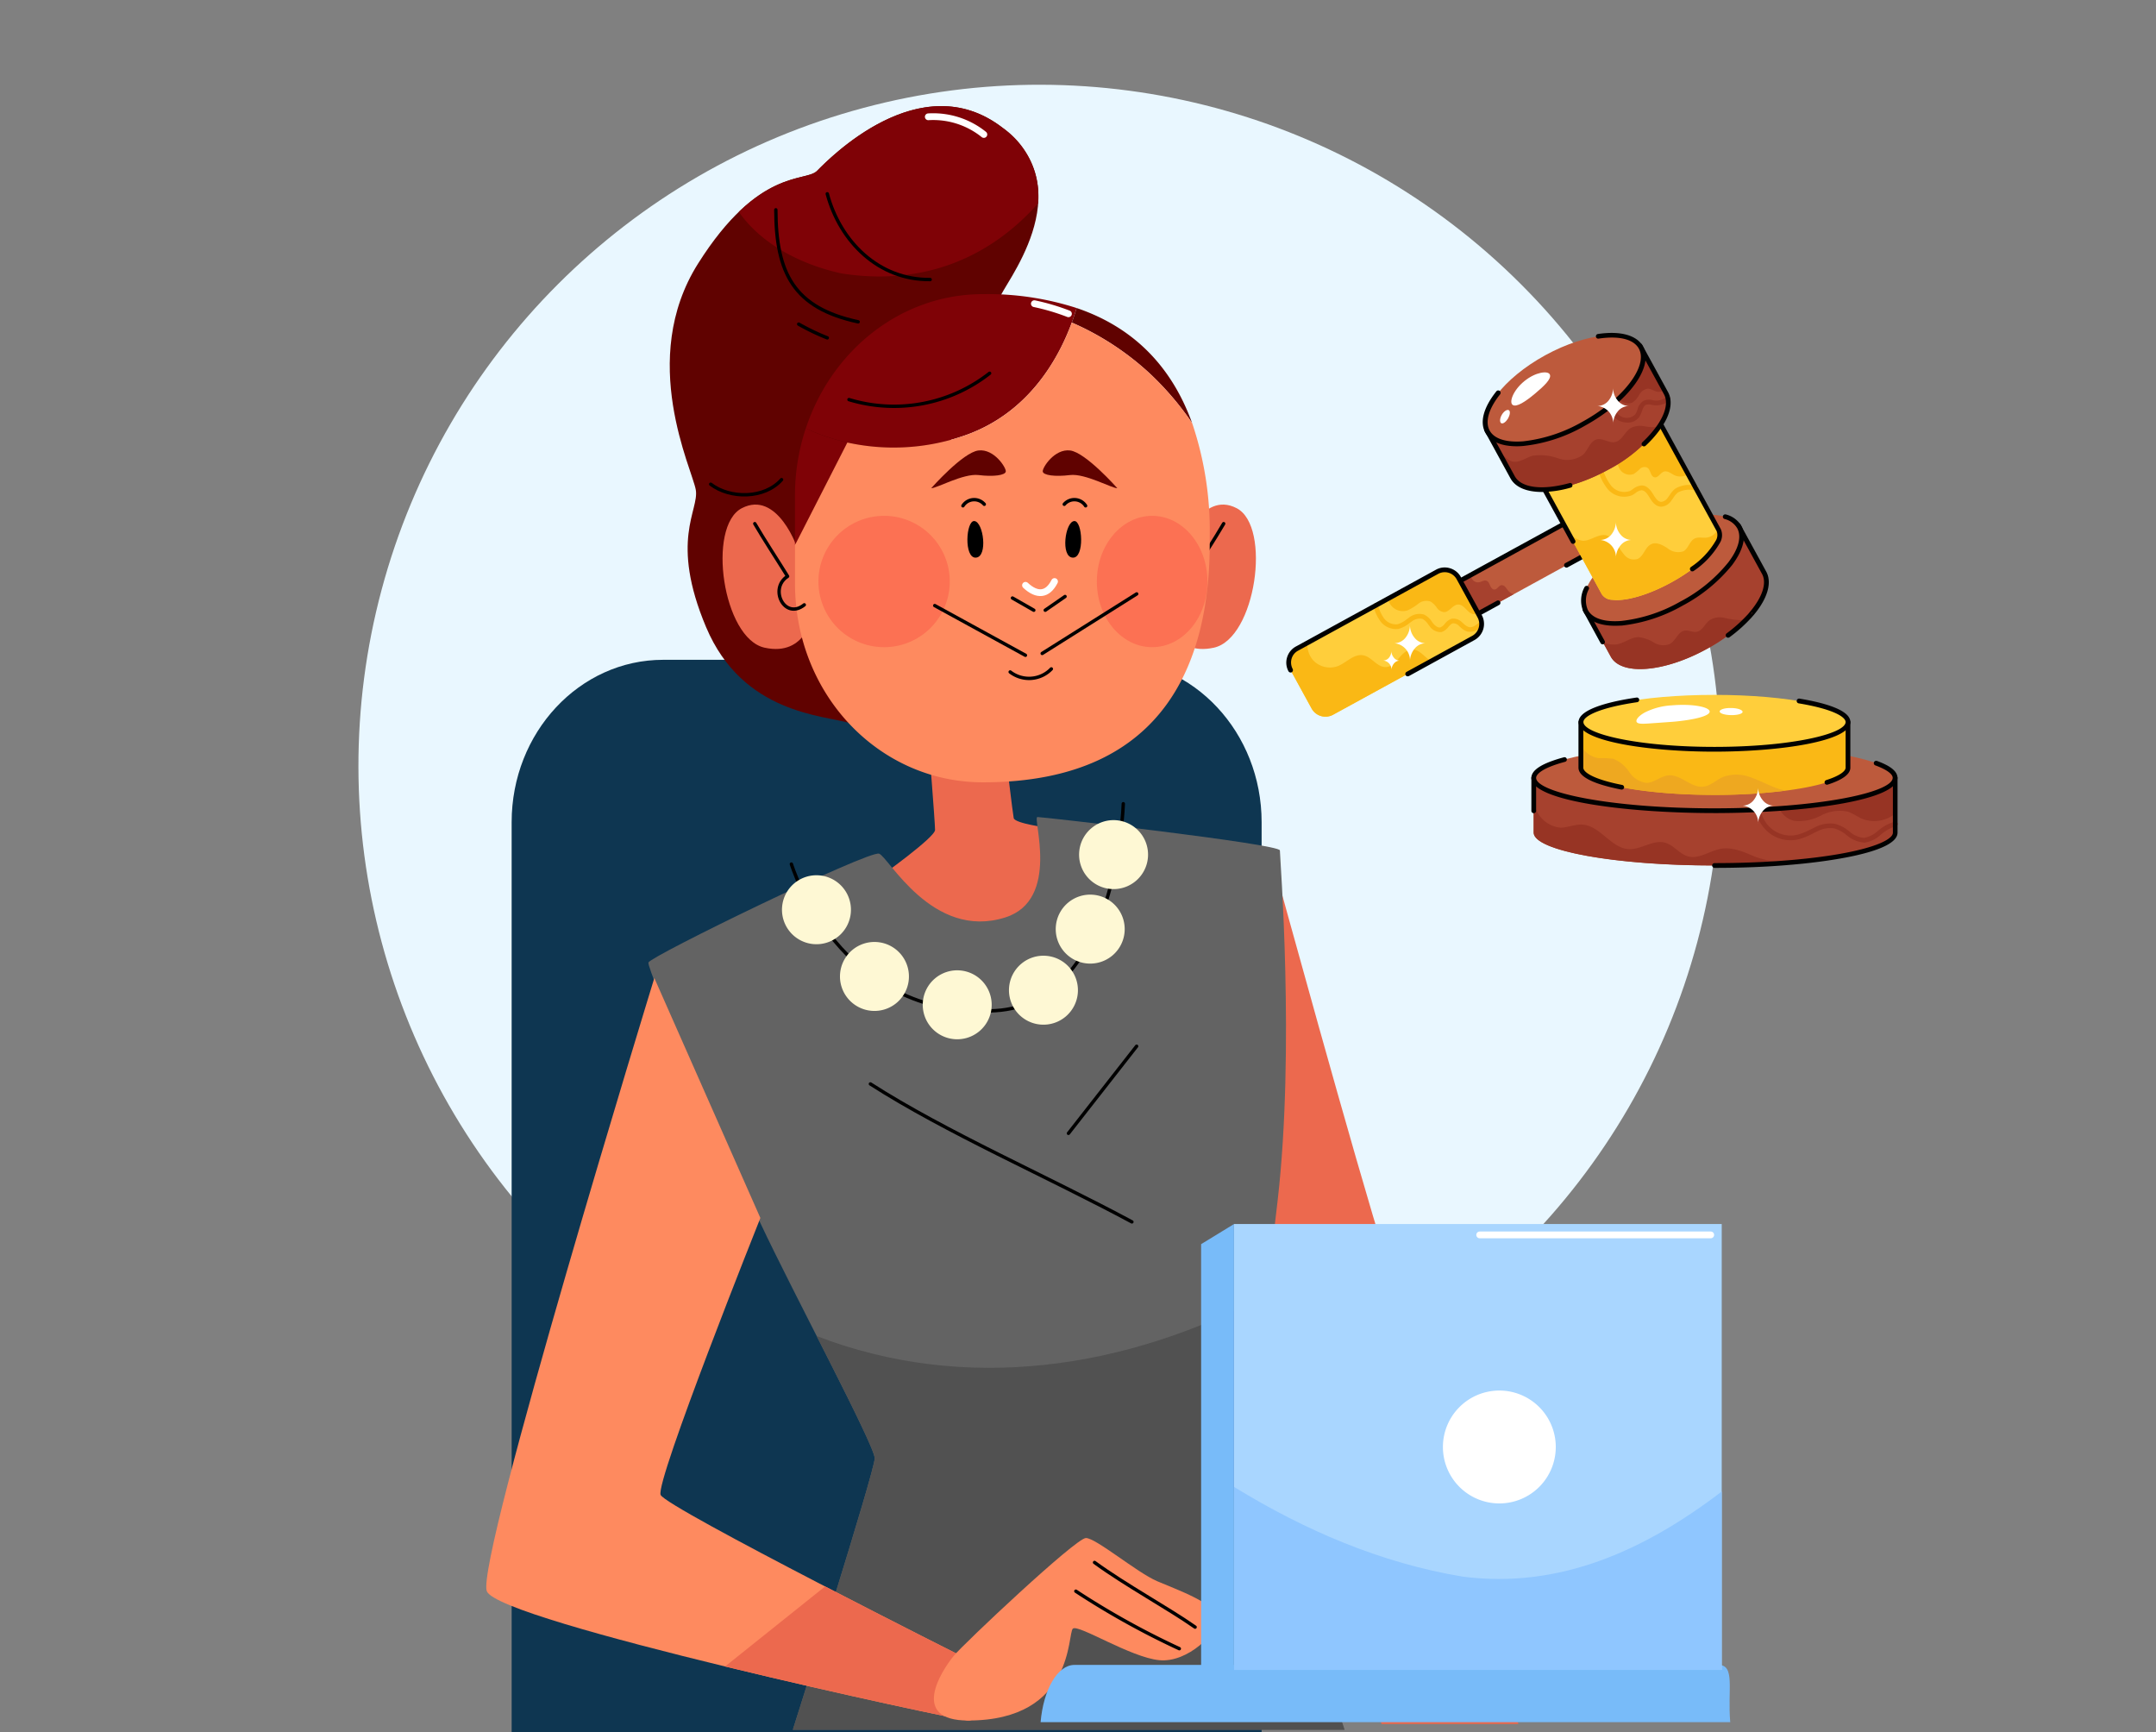 <svg xmlns="http://www.w3.org/2000/svg" xmlns:xlink="http://www.w3.org/1999/xlink" width="295" height="237" viewBox="0 0 295 237">
  <rect x="0" y="0" width="295" height="237" fill="#808080" stroke="none"/>
  <defs>
    <clipPath id="clip-path">
      <rect id="Rectángulo_417685" data-name="Rectángulo 417685" width="295" height="237" transform="translate(285 3386)" fill="#fff" stroke="#707070" stroke-width="1"/>
    </clipPath>
  </defs>
  <g id="Enmascarar_grupo_1098911" data-name="Enmascarar grupo 1098911" transform="translate(-285 -3386)" clip-path="url(#clip-path)">
    <g id="Grupo_1206705" data-name="Grupo 1206705" transform="translate(-21)">
      <g id="Grupo_1206586" data-name="Grupo 1206586" transform="translate(1452.448 -6)">
        <g id="Grupo_1206565" data-name="Grupo 1206565" transform="translate(-1136 3365)">
          <circle id="Elipse_14304" data-name="Elipse 14304" cx="93.181" cy="93.181" r="93.181" transform="translate(0 131.776) rotate(-45)" fill="#e9f7ff"/>
          <path id="Trazado_1048374" data-name="Trazado 1048374" d="M165.014,252.052V127.08c0-12.27-9.281-22.218-20.731-22.218H83.127c-11.45,0-20.731,9.947-20.731,22.218V252.052Z" transform="translate(-2.837 12.402)" fill="#0e3651"/>
          <g id="Grupo_1206564" data-name="Grupo 1206564" transform="translate(56.087 41.518)">
            <g id="Grupo_1206559" data-name="Grupo 1206559" transform="translate(25.107)">
              <path id="Trazado_1048375" data-name="Trazado 1048375" d="M144.122,92.961c.209-1.356,3.128-9.073,7.925-6.57s2.607,17.832-3.128,19.083-6.569-4.589-6.569-4.589Z" transform="translate(-74.476 -31.384)" fill="#ec694e"/>
              <path id="Trazado_1048376" data-name="Trazado 1048376" d="M150.144,88.224c-1.267,2.176-3.041,4.868-4.489,7.207,2.6,1.666.4,6.044-2.284,3.9" transform="translate(-74.354 -31.105)" fill="none" stroke="#000" stroke-linecap="round" stroke-linejoin="round" stroke-miterlimit="10" stroke-width="0.463"/>
              <path id="Trazado_1048377" data-name="Trazado 1048377" d="M106.4,121.617c-3.6-1.095-14.7-1.252-19.708-13.139s-.938-15.954-1.407-18.77-7.977-17.832.312-30.97,14.7-11.106,16.268-12.67,14.077-14.547,25.339-5.943-.156,21.9-.312,23.306S106.4,121.617,106.4,121.617Z" transform="translate(-81.722 -37.203)" fill="#600200"/>
              <path id="Trazado_1048378" data-name="Trazado 1048378" d="M104.167,60.085c11.548,1.824,20.6-2.416,26.947-9.575A11.423,11.423,0,0,0,126.2,40.125c-11.262-8.6-23.775,4.38-25.339,5.943-1.19,1.191-5.193.3-10.694,5.607C93.2,56.013,98.487,58.823,104.167,60.085Z" transform="translate(-80.713 -37.203)" fill="#7f0206"/>
              <path id="Trazado_1048379" data-name="Trazado 1048379" d="M98.729,92.961c-.209-1.356-3.128-9.073-7.925-6.57s-2.606,17.832,3.128,19.083,6.569-4.589,6.569-4.589Z" transform="translate(-80.951 -31.384)" fill="#ec694e"/>
              <path id="Trazado_1048380" data-name="Trazado 1048380" d="M114.08,114.854s.884,11.059.884,12.091-7.666,6.488-7.666,6.488,12.512,12.339,16.935,12.045,6.213-18.827,6.213-18.827-4.571-.59-4.719-1.328-1.031-8.256-1.031-8.256Z" transform="translate(-78.665 -27.923)" fill="#ec694e"/>
              <path id="Trazado_1048381" data-name="Trazado 1048381" d="M119.327,79.767c10.64-3.286,14.706-13.029,16.073-17.689a39.7,39.7,0,0,0-12.8-1.9h-.031c-11.177,0-20.683,7.665-24.218,18.366A28.853,28.853,0,0,0,119.327,79.767Z" transform="translate(-79.735 -34.457)" fill="#7f0206"/>
              <path id="Trazado_1048382" data-name="Trazado 1048382" d="M98.5,76.582a29.361,29.361,0,0,0-1.477,9.226v6.736l7.164-14.03A27.68,27.68,0,0,1,98.5,76.582Z" transform="translate(-79.892 -32.497)" fill="#7f0206"/>
              <path id="Trazado_1048383" data-name="Trazado 1048383" d="M147.316,77.6c-2.488-6.877-7.239-12.824-15.8-15.726-.172.591-.39,1.262-.657,1.992a37.891,37.891,0,0,1,10.863,7.147A40.891,40.891,0,0,1,147.316,77.6Z" transform="translate(-75.849 -34.255)" fill="#600200"/>
              <path id="Trazado_1048384" data-name="Trazado 1048384" d="M145.763,70.8A37.876,37.876,0,0,0,134.9,63.655c-1.845,5.033-6.123,12.827-15.416,15.7a29.437,29.437,0,0,1-15.294.708L97.027,94.089V99.31c0,15.24,11.5,27.238,25.7,27.238h.031c25.6,0,31.017-17.473,31.017-32.712V92.83a45.834,45.834,0,0,0-2.411-15.44A40.793,40.793,0,0,0,145.763,70.8Z" transform="translate(-79.892 -34.042)" fill="#fe8a5f"/>
              <path id="Trazado_1048385" data-name="Trazado 1048385" d="M117.861,96.254a8.984,8.984,0,1,1-8.983-8.984A8.983,8.983,0,0,1,117.861,96.254Z" transform="translate(-79.55 -31.219)" fill="#f73737" opacity="0.3"/>
              <path id="Trazado_1048386" data-name="Trazado 1048386" d="M149.052,96.254c0,4.962-3.387,8.983-7.565,8.983s-7.566-4.022-7.566-8.983,3.387-8.984,7.566-8.984S149.052,91.292,149.052,96.254Z" transform="translate(-75.483 -31.219)" fill="#f73737" opacity="0.3"/>
              <path id="Trazado_1048387" data-name="Trazado 1048387" d="M119.052,87.907c1.246.113,1.876,4.9.209,5.005S117.9,87.8,119.052,87.907Z" transform="translate(-77.374 -31.143)"/>
              <line id="Línea_3583" data-name="Línea 3583" x2="2.921" y2="1.669" transform="translate(46.89 67.294)" fill="none" stroke="#000" stroke-linecap="round" stroke-linejoin="round" stroke-miterlimit="10" stroke-width="0.463"/>
              <line id="Línea_3584" data-name="Línea 3584" x2="12.41" y2="6.8" transform="translate(36.255 68.327)" fill="none" stroke="#000" stroke-linecap="round" stroke-linejoin="round" stroke-miterlimit="10" stroke-width="0.463"/>
              <line id="Línea_3585" data-name="Línea 3585" y1="8.144" x2="12.93" transform="translate(50.958 66.732)" fill="none" stroke="#000" stroke-linecap="round" stroke-linejoin="round" stroke-miterlimit="10" stroke-width="0.463"/>
              <line id="Línea_3586" data-name="Línea 3586" y1="1.877" x2="2.711" transform="translate(51.375 67.086)" fill="none" stroke="#000" stroke-linecap="round" stroke-linejoin="round" stroke-miterlimit="10" stroke-width="0.463"/>
              <path id="Trazado_1048388" data-name="Trazado 1048388" d="M117.553,86.134a1.826,1.826,0,0,1,2.92-.208" transform="translate(-77.439 -31.456)" fill="none" stroke="#000" stroke-linecap="round" stroke-linejoin="round" stroke-miterlimit="10" stroke-width="0.463"/>
              <path id="Trazado_1048389" data-name="Trazado 1048389" d="M113.681,84.44c.62.076,4.393-2.048,6.463-1.793s3.673.031,3.737-.487-1.61-3.139-3.744-2.876S113.681,84.44,113.681,84.44Z" transform="translate(-77.902 -32.176)" fill="#600200"/>
              <path id="Trazado_1048390" data-name="Trazado 1048390" d="M131.28,87.907c-1.247.113-1.876,4.9-.208,5.005S132.427,87.8,131.28,87.907Z" transform="translate(-75.944 -31.143)"/>
              <path id="Trazado_1048391" data-name="Trazado 1048391" d="M132.859,86.134a1.827,1.827,0,0,0-2.921-.208" transform="translate(-75.959 -31.456)" fill="none" stroke="#000" stroke-linecap="round" stroke-linejoin="round" stroke-miterlimit="10" stroke-width="0.463"/>
              <path id="Trazado_1048392" data-name="Trazado 1048392" d="M137.507,84.44c-.621.076-4.393-2.048-6.463-1.793s-3.673.031-3.736-.487,1.61-3.139,3.744-2.876S137.507,84.44,137.507,84.44Z" transform="translate(-76.274 -32.176)" fill="#600200"/>
              <path id="Trazado_1048393" data-name="Trazado 1048393" d="M123.327,106.394a4.229,4.229,0,0,0,5.631-.418" transform="translate(-76.749 -28.984)" fill="none" stroke="#000" stroke-linecap="round" stroke-linejoin="round" stroke-miterlimit="10" stroke-width="0.463"/>
              <path id="Trazado_1048394" data-name="Trazado 1048394" d="M92.113,88.224c1.267,2.176,3.041,4.868,4.489,7.207-2.6,1.666-.4,6.044,2.283,3.9" transform="translate(-80.48 -31.105)" fill="none" stroke="#000" stroke-linecap="round" stroke-linejoin="round" stroke-miterlimit="10" stroke-width="0.463"/>
              <path id="Trazado_1048395" data-name="Trazado 1048395" d="M100.973,47.917c1.745,6.537,7.027,11.808,14.077,11.731" transform="translate(-79.421 -35.923)" fill="none" stroke="#000" stroke-linecap="round" stroke-linejoin="round" stroke-miterlimit="10" stroke-width="0.463"/>
              <path id="Trazado_1048396" data-name="Trazado 1048396" d="M94.686,49.873C94.71,58.588,97.167,63.3,105.948,65.2" transform="translate(-80.172 -35.689)" fill="none" stroke="#000" stroke-linecap="round" stroke-linejoin="round" stroke-miterlimit="10" stroke-width="0.463"/>
              <path id="Trazado_1048397" data-name="Trazado 1048397" d="M97.479,63.844a31.436,31.436,0,0,0,3.91,1.877" transform="translate(-79.838 -34.019)" fill="none" stroke="#000" stroke-linecap="round" stroke-linejoin="round" stroke-miterlimit="10" stroke-width="0.463"/>
              <path id="Trazado_1048398" data-name="Trazado 1048398" d="M86.722,83.472c2.658,2.021,7.351,2.03,9.7-.626" transform="translate(-81.124 -31.748)" fill="none" stroke="#000" stroke-linecap="round" stroke-linejoin="round" stroke-miterlimit="10" stroke-width="0.463"/>
              <path id="Trazado_1048399" data-name="Trazado 1048399" d="M103.627,73.45a21.2,21.2,0,0,0,19.24-3.6" transform="translate(-79.104 -33.301)" fill="none" stroke="#000" stroke-linecap="round" stroke-linejoin="round" stroke-miterlimit="10" stroke-width="0.463"/>
              <path id="Trazado_1048400" data-name="Trazado 1048400" d="M125.2,95.813c1.59,1.481,3.017,1.357,3.973-.518" transform="translate(-76.525 -30.26)" fill="none" stroke="#fff" stroke-linecap="round" stroke-linejoin="round" stroke-miterlimit="10" stroke-width="0.926"/>
              <path id="Trazado_1048401" data-name="Trazado 1048401" d="M113.32,38.508a11.061,11.061,0,0,1,7.6,2.419" transform="translate(-77.945 -37.048)" fill="none" stroke="#fff" stroke-linecap="round" stroke-linejoin="round" stroke-miterlimit="10" stroke-width="0.926"/>
              <path id="Trazado_1048402" data-name="Trazado 1048402" d="M126.283,61.346a29.824,29.824,0,0,1,4.664,1.381" transform="translate(-76.396 -34.318)" fill="none" stroke="#fff" stroke-linecap="round" stroke-linejoin="round" stroke-miterlimit="10" stroke-width="0.926"/>
            </g>
            <g id="Grupo_1206560" data-name="Grupo 1206560" transform="translate(22.184 97.252)">
              <path id="Trazado_1048403" data-name="Trazado 1048403" d="M156.121,130s11.205,40.89,15.333,53.864,18.087,63.579,18.087,63.579H170.82s-19.694-57.5-19.694-63.006S154.942,130,156.121,130Z" transform="translate(-70.504 -123.365)" fill="#ec694e"/>
              <path id="Trazado_1048404" data-name="Trazado 1048404" d="M110.667,129.086c1.272.381,7.282,11.9,17.281,8.723,7.6-2.419,3.656-13.736,4.393-13.736s33.175,3.687,33.175,4.571,2.064,27.129-.294,47.771-4.719,32.731-3.834,34.206,12.975,38.319,12.975,38.319H98.873s11.205-35.37,11.205-37.139-11.205-22.706-15.628-32.142-15.628-34.8-15.333-35.681S109.192,128.643,110.667,129.086Z" transform="translate(-79.111 -124.073)" fill="#636363"/>
              <path id="Trazado_1048405" data-name="Trazado 1048405" d="M100.023,188.1c4.083,8.044,7.944,15.686,7.944,16.724,0,1.769-11.205,37.139-11.205,37.139h75.489s-12.09-36.844-12.975-38.319c-.677-1.13.551-8.5,2.222-21.178C142.295,192.639,120.429,195.946,100.023,188.1Z" transform="translate(-77.001 -117.094)" fill="#515151"/>
              <path id="Trazado_1048406" data-name="Trazado 1048406" d="M106.244,156.691c10.366,6.656,24.273,12.681,35.78,18.873" transform="translate(-75.868 -120.175)" fill="none" stroke="#000" stroke-linecap="round" stroke-linejoin="round" stroke-miterlimit="10" stroke-width="0.463"/>
              <line id="Línea_3587" data-name="Línea 3587" y1="11.919" x2="9.329" transform="translate(57.474 31.358)" fill="none" stroke="#000" stroke-linecap="round" stroke-linejoin="round" stroke-miterlimit="10" stroke-width="0.463"/>
            </g>
            <g id="Grupo_1206561" data-name="Grupo 1206561" transform="translate(0 119.281)">
              <path id="Trazado_1048407" data-name="Trazado 1048407" d="M125.42,237.068s-41.48-20.838-42.266-22.606S96.8,176.574,96.8,176.574L82.29,143.75S57.795,223.5,59.368,227.633s63.695,17.5,65.858,17.693S125.42,237.068,125.42,237.068Z" transform="translate(-59.295 -143.75)" fill="#fe8a5f"/>
              <path id="Trazado_1048408" data-name="Trazado 1048408" d="M121.932,228.182s-9.673-4.859-19.766-10.083l-13.68,10.944c16.029,3.893,32.166,7.3,33.251,7.4C123.9,236.636,121.932,228.182,121.932,228.182Z" transform="translate(-55.806 -134.864)" fill="#ec694e"/>
              <path id="Trazado_1048409" data-name="Trazado 1048409" d="M116.719,228.3c1.348-1.646,16.71-16.121,18.086-16.121s6.979,4.718,9.731,5.9,8.059,3.047,8.256,5.012-4.03,6.194-7.962,5.8-11.009-4.915-11.8-4.325.294,12.581-14.35,12.581C110.719,237.147,114.95,230.464,116.719,228.3Z" transform="translate(-52.757 -135.572)" fill="#fe8a5f"/>
              <path id="Trazado_1048410" data-name="Trazado 1048410" d="M133.638,215.166c4.293,3.129,9.965,6.188,13.761,8.845" transform="translate(-50.41 -135.215)" fill="none" stroke="#000" stroke-linecap="round" stroke-linejoin="round" stroke-miterlimit="10" stroke-width="0.463"/>
              <path id="Trazado_1048411" data-name="Trazado 1048411" d="M131.355,218.678a110.485,110.485,0,0,0,14.154,7.863" transform="translate(-50.683 -134.795)" fill="none" stroke="#000" stroke-linecap="round" stroke-linejoin="round" stroke-miterlimit="10" stroke-width="0.463"/>
            </g>
            <g id="Grupo_1206562" data-name="Grupo 1206562" transform="translate(75.847 152.932)">
              <path id="Trazado_1048412" data-name="Trazado 1048412" d="M221.406,235.518c-.382-4.442.722-7.832-1.61-7.832H131.681c-2.331,0-4.254,3.389-4.636,7.832Z" transform="translate(-127.045 -167.37)" fill="#78bbf9"/>
              <rect id="Rectángulo_417679" data-name="Rectángulo 417679" width="66.729" height="61.003" transform="translate(26.469 0)" fill="#a9d6ff"/>
              <path id="Trazado_1048413" data-name="Trazado 1048413" d="M181.93,218.2c-11.158-1.86-21.569-6.326-31.243-12.268v25.036h66.729V206.565C206.966,214.552,195.259,219.943,181.93,218.2Z" transform="translate(-124.219 -169.969)" fill="#8fc6ff"/>
              <path id="Trazado_1048414" data-name="Trazado 1048414" d="M146.665,234.812h4.5v-61l-4.5,2.752Z" transform="translate(-124.7 -173.809)" fill="#78bbf9"/>
              <path id="Trazado_1048415" data-name="Trazado 1048415" d="M191.659,201.883a7.721,7.721,0,1,1-7.721-7.724A7.72,7.72,0,0,1,191.659,201.883Z" transform="translate(-121.168 -171.377)" fill="#fff"/>
              <line id="Línea_3588" data-name="Línea 3588" x2="31.614" transform="translate(60.079 1.488)" fill="none" stroke="#fff" stroke-linecap="round" stroke-linejoin="round" stroke-miterlimit="10" stroke-width="0.926"/>
            </g>
            <g id="Grupo_1206563" data-name="Grupo 1206563" transform="translate(40.461 95.433)">
              <path id="Trazado_1048416" data-name="Trazado 1048416" d="M96.587,130.706s6.466,21.313,27.915,20.052c16.71-.983,17.5-28.309,17.5-28.309" transform="translate(-95.3 -122.448)" fill="none" stroke="#000" stroke-linecap="round" stroke-linejoin="round" stroke-miterlimit="10" stroke-width="0.463"/>
              <path id="Trazado_1048417" data-name="Trazado 1048417" d="M104.858,136.29a4.718,4.718,0,1,1-4.32-5.085A4.717,4.717,0,0,1,104.858,136.29Z" transform="translate(-95.437 -121.403)" fill="#fef8d4"/>
              <path id="Trazado_1048418" data-name="Trazado 1048418" d="M111.946,144.442a4.718,4.718,0,1,1-4.319-5.085A4.719,4.719,0,0,1,111.946,144.442Z" transform="translate(-94.59 -120.429)" fill="#fef8d4"/>
              <path id="Trazado_1048419" data-name="Trazado 1048419" d="M122.06,147.907a4.717,4.717,0,1,1-4.319-5.085A4.72,4.72,0,0,1,122.06,147.907Z" transform="translate(-93.381 -120.015)" fill="#fef8d4"/>
              <path id="Trazado_1048420" data-name="Trazado 1048420" d="M132.6,146.122a4.718,4.718,0,1,1-4.32-5.085A4.72,4.72,0,0,1,132.6,146.122Z" transform="translate(-92.121 -120.228)" fill="#fef8d4"/>
              <path id="Trazado_1048421" data-name="Trazado 1048421" d="M138.316,138.659a4.718,4.718,0,1,1-4.32-5.086A4.718,4.718,0,0,1,138.316,138.659Z" transform="translate(-91.438 -121.12)" fill="#fef8d4"/>
              <path id="Trazado_1048422" data-name="Trazado 1048422" d="M141.171,129.554a4.718,4.718,0,1,1-4.32-5.086A4.718,4.718,0,0,1,141.171,129.554Z" transform="translate(-91.097 -122.208)" fill="#fef8d4"/>
            </g>
          </g>
        </g>
      </g>
      <g id="normas" transform="translate(479.957 3423.539)">
        <g id="Grupo_1206588" data-name="Grupo 1206588" transform="translate(35.889 68.869)">
          <g id="Grupo_1206587" data-name="Grupo 1206587">
            <path id="Trazado_1048555" data-name="Trazado 1048555" d="M76.565,52.2v7.5c0,1.783-5.822,3.35-14.237,4.066-3.188.27-6.74.419-10.5.419-13.656,0-24.732-2.026-24.732-4.5V52.2Z" transform="translate(-27.1 -52.2)" fill="#a6412e"/>
          </g>
        </g>
        <g id="Grupo_1206590" data-name="Grupo 1206590" transform="translate(69.167 68.869)">
          <g id="Grupo_1206589" data-name="Grupo 1206589">
            <path id="Trazado_1048556" data-name="Trazado 1048556" d="M67.923,52.2v4.9a4.547,4.547,0,0,1-4.755.608,14.325,14.325,0,0,0-1.688-.878,5.487,5.487,0,0,0-3.7.527,6.377,6.377,0,0,1-3.688.729,3.136,3.136,0,0,1-2.31-3.5L54.7,52.2Z" transform="translate(-51.737 -52.2)" fill="#973424"/>
          </g>
        </g>
        <g id="Grupo_1206592" data-name="Grupo 1206592" transform="translate(66.291 71.26)">
          <g id="Grupo_1206591" data-name="Grupo 1206591">
            <path id="Trazado_1048557" data-name="Trazado 1048557" d="M64.334,60.427A4.129,4.129,0,0,1,62,59.4a4.761,4.761,0,0,0-1.634-.892A3.64,3.64,0,0,0,58,58.914c-.243.108-.473.216-.7.338a9.1,9.1,0,0,1-1.8.729,4.75,4.75,0,0,1-5.754-5.768.321.321,0,0,1,.621.162,4.116,4.116,0,0,0,4.971,4.984,9.249,9.249,0,0,0,1.675-.675c.243-.122.473-.23.716-.351a4.379,4.379,0,0,1,2.783-.446,5.414,5.414,0,0,1,1.864,1,3.4,3.4,0,0,0,2.013.905,3.612,3.612,0,0,0,1.932-.973c.243-.189.473-.365.716-.527a5.688,5.688,0,0,1,1.54-.7.325.325,0,1,1,.189.621,4.992,4.992,0,0,0-1.364.621c-.23.149-.446.324-.675.5a4.1,4.1,0,0,1-2.31,1.121.1.1,0,0,0-.081-.027Z" transform="translate(-49.607 -53.97)" fill="#973424"/>
          </g>
        </g>
        <g id="Grupo_1206594" data-name="Grupo 1206594" transform="translate(35.903 71.855)">
          <g id="Grupo_1206593" data-name="Grupo 1206593">
            <path id="Trazado_1048558" data-name="Trazado 1048558" d="M62.338,63c-3.188.27-6.74.419-10.5.419-13.656,0-24.732-2.026-24.732-4.5v-4.5a.013.013,0,0,1,.014-.014A4.052,4.052,0,0,0,30.8,58.246c1-.027,1.972-.486,2.985-.419,2.418.162,3.89,3.2,6.295,3.35,1.715.108,3.35-1.337,5-.878,1.189.324,1.972,1.567,3.161,1.878,1.526.405,2.985-.81,4.552-1.054s3.134.473,4.593,1.094A13.646,13.646,0,0,0,62.338,63Z" transform="translate(-27.11 -54.41)" fill="#973424"/>
          </g>
        </g>
        <g id="Grupo_1206596" data-name="Grupo 1206596" transform="translate(35.578 68.545)">
          <g id="Grupo_1206595" data-name="Grupo 1206595">
            <path id="Trazado_1048559" data-name="Trazado 1048559" d="M51.927,64.6a.324.324,0,1,1,0-.648c3.607,0,7.132-.135,10.468-.419,9.577-.824,13.94-2.526,13.94-3.742V52.622H27.518V56.8a.324.324,0,0,1-.648,0V52.284a.329.329,0,0,1,.324-.324H76.646a.329.329,0,0,1,.324.324v7.5c0,2.918-11.117,4.106-14.534,4.39-3.35.3-6.889.432-10.509.432Z" transform="translate(-26.87 -51.96)" fill="#010101"/>
          </g>
        </g>
        <g id="Grupo_1206598" data-name="Grupo 1206598" transform="translate(35.903 64.371)">
          <g id="Grupo_1206597" data-name="Grupo 1206597">
            <ellipse id="Elipse_14306" data-name="Elipse 14306" cx="24.719" cy="4.498" rx="24.719" ry="4.498" fill="#bd5a3c"/>
          </g>
        </g>
        <g id="Grupo_1206600" data-name="Grupo 1206600" transform="translate(35.578 66.051)">
          <g id="Grupo_1206599" data-name="Grupo 1206599">
            <path id="Trazado_1048560" data-name="Trazado 1048560" d="M51.913,57.754c-12.143,0-25.043-1.688-25.043-4.809,0-1.094,1.459-2.013,4.444-2.823a.321.321,0,1,1,.162.621c-3.674.986-3.958,1.932-3.958,2.188,0,1.972,10.023,4.174,24.395,4.174s24.395-2.2,24.395-4.174c0-.527-.864-1.148-2.377-1.7a.325.325,0,0,1,.23-.608c1.891.689,2.8,1.445,2.8,2.31.014,3.134-12.9,4.822-25.043,4.822Z" transform="translate(-26.87 -50.113)" fill="#010101"/>
          </g>
        </g>
        <g id="Grupo_1206602" data-name="Grupo 1206602" transform="translate(42.359 61.238)">
          <g id="Grupo_1206601" data-name="Grupo 1206601">
            <path id="Trazado_1048561" data-name="Trazado 1048561" d="M68.428,46.55v6.227c0,1.337-3.4,2.5-8.523,3.161a77.388,77.388,0,0,1-9.739.581c-10.09,0-18.276-1.675-18.276-3.728V46.564H68.428Z" transform="translate(-31.89 -46.55)" fill="#fab815"/>
          </g>
        </g>
        <g id="Grupo_1206604" data-name="Grupo 1206604" transform="translate(42.359 64.371)">
          <g id="Grupo_1206603" data-name="Grupo 1206603">
            <path id="Trazado_1048562" data-name="Trazado 1048562" d="M59.9,55.124a77.388,77.388,0,0,1-9.739.581c-10.09,0-18.276-1.675-18.276-3.728V48.87a3.167,3.167,0,0,0,2.458,1.81,13.416,13.416,0,0,1,1.959.081,4.769,4.769,0,0,1,2.188,1.8,3.346,3.346,0,0,0,2.337,1.5c1.067.014,1.945-.919,3.012-1.027,1.7-.176,3.107,1.742,4.809,1.54.986-.108,1.742-.905,2.647-1.31a5.451,5.451,0,0,1,3.944.081c1.27.446,2.458,1.121,3.728,1.54a9.385,9.385,0,0,0,.932.243Z" transform="translate(-31.89 -48.87)" fill="#eea820"/>
          </g>
        </g>
        <g id="Grupo_1206606" data-name="Grupo 1206606" transform="translate(42.022 60.927)">
          <g id="Grupo_1206605" data-name="Grupo 1206605">
            <path id="Trazado_1048563" data-name="Trazado 1048563" d="M37.556,55.87h-.068c-3.877-.77-5.849-1.769-5.849-3V46.644a.329.329,0,0,1,.324-.324H68.516a.329.329,0,0,1,.324.324v6.227c0,.878-1.04,1.661-3.107,2.323a.325.325,0,0,1-.405-.216.319.319,0,0,1,.216-.405c1.661-.527,2.647-1.162,2.647-1.7v-5.9H32.3v5.9c0,.635,1.4,1.594,5.322,2.364a.332.332,0,0,1,.257.378A.322.322,0,0,1,37.556,55.87Z" transform="translate(-31.64 -46.32)" fill="#010101"/>
          </g>
        </g>
        <g id="Grupo_1206608" data-name="Grupo 1206608" transform="translate(42.359 57.523)">
          <g id="Grupo_1206607" data-name="Grupo 1206607">
            <ellipse id="Elipse_14307" data-name="Elipse 14307" cx="18.262" cy="3.728" rx="18.262" ry="3.728" fill="#ffce3b"/>
          </g>
        </g>
        <g id="Grupo_1206610" data-name="Grupo 1206610" transform="translate(42.035 57.884)">
          <g id="Grupo_1206609" data-name="Grupo 1206609">
            <path id="Trazado_1048564" data-name="Trazado 1048564" d="M50.236,51.473c-9.01,0-18.586-1.418-18.586-4.052,0-1.9,4.957-2.918,7.929-3.35a.321.321,0,1,1,.095.635c-5.092.743-7.362,1.891-7.362,2.715,0,1.607,7.375,3.4,17.938,3.4s17.938-1.8,17.938-3.4c0-.689-1.675-1.769-6.4-2.553a.329.329,0,1,1,.108-.648c3.174.527,6.943,1.513,6.943,3.2,0,2.634-9.577,4.052-18.6,4.052Z" transform="translate(-31.65 -44.067)" fill="#010101"/>
          </g>
        </g>
        <g id="Grupo_1206612" data-name="Grupo 1206612" transform="translate(25.043 33.02)">
          <g id="Grupo_1206611" data-name="Grupo 1206611">
            <path id="Trazado_1048565" data-name="Trazado 1048565" d="M38.561,30.158,27.175,36.4l-5.633,3.093L19.07,34.98l2.323-1.27L36.1,25.66Z" transform="translate(-19.07 -25.66)" fill="#bd5a3c"/>
          </g>
        </g>
        <g id="Grupo_1206614" data-name="Grupo 1206614" transform="translate(25.056 41.084)">
          <g id="Grupo_1206613" data-name="Grupo 1206613">
            <path id="Trazado_1048566" data-name="Trazado 1048566" d="M27.171,34.3,21.538,37.4,19.08,32.9l2.31-1.27a.868.868,0,0,0,.162.675.932.932,0,0,0,.905.351c.338-.054.675-.324,1-.2.27.095.378.392.5.662s.311.554.594.54c.378-.014.567-.527.932-.594a.625.625,0,0,1,.54.23c.135.149.243.324.378.486a1.552,1.552,0,0,0,.77.527Z" transform="translate(-19.08 -31.63)" fill="#a6412e"/>
          </g>
        </g>
        <g id="Grupo_1206616" data-name="Grupo 1206616" transform="translate(24.735 32.696)">
          <g id="Grupo_1206615" data-name="Grupo 1206615">
            <path id="Trazado_1048567" data-name="Trazado 1048567" d="M21.622,39.9a.264.264,0,0,1-.095-.014.319.319,0,0,1-.189-.162l-2.458-4.5A.342.342,0,0,1,19,34.781l17.02-9.32a.31.31,0,0,1,.243-.027.319.319,0,0,1,.189.162l2.458,4.5a.334.334,0,0,1-.135.446L34.643,32.8a.338.338,0,0,1-.446-.135.334.334,0,0,1,.135-.446l3.85-2.107-2.148-3.931L19.6,35.2l2.148,3.931,3.228-1.769a.327.327,0,0,1,.324.567L21.784,39.86a.36.36,0,0,1-.162.041Z" transform="translate(-18.842 -25.42)" fill="#010101"/>
          </g>
        </g>
        <g id="Grupo_1206618" data-name="Grupo 1206618" transform="translate(2.364 40.41)">
          <g id="Grupo_1206617" data-name="Grupo 1206617">
            <path id="Trazado_1048568" data-name="Trazado 1048568" d="M27.553,40.45l-5.822,3.188L8.358,50.959a2.161,2.161,0,0,1-2.945-.864L2.55,44.867A2.168,2.168,0,0,1,3.4,41.922l1.472-.81L15.909,35.06,22.6,31.4a2.18,2.18,0,0,1,2.958.864l2.62,4.782.243.446a2.192,2.192,0,0,1-.864,2.958Z" transform="translate(-2.28 -31.131)" fill="#ffce3b"/>
          </g>
        </g>
        <g id="Grupo_1206620" data-name="Grupo 1206620" transform="translate(15.979 40.424)">
          <g id="Grupo_1206619" data-name="Grupo 1206619">
            <path id="Trazado_1048569" data-name="Trazado 1048569" d="M24.638,37.056a1.045,1.045,0,0,1-.635.135c-.824-.149-1.229-1.337-2.08-1.31-.743.027-1.175,1.04-1.918,1.04a1.4,1.4,0,0,1-.986-.608,2.793,2.793,0,0,0-.851-.837,1.747,1.747,0,0,0-1.648.27,7.253,7.253,0,0,1-1.472.919A2.035,2.035,0,0,1,12.36,35.07l6.686-3.661A2.18,2.18,0,0,1,22,32.274Z" transform="translate(-12.36 -31.141)" fill="#fab815"/>
          </g>
        </g>
        <g id="Grupo_1206622" data-name="Grupo 1206622" transform="translate(13.952 44.961)">
          <g id="Grupo_1206621" data-name="Grupo 1206621">
            <path id="Trazado_1048570" data-name="Trazado 1048570" d="M19.937,38.471a1.844,1.844,0,0,1-1.391-.824l-.162-.2a2.128,2.128,0,0,0-.81-.783,1.775,1.775,0,0,0-1.5.392c-.108.068-.2.149-.311.216a3.9,3.9,0,0,1-1.486.77,2.684,2.684,0,0,1-2.539-1.175,5.964,5.964,0,0,1-.864-1.959.321.321,0,0,1,.621-.162,5.344,5.344,0,0,0,.756,1.742,2.051,2.051,0,0,0,1.891.919,3.387,3.387,0,0,0,1.229-.648c.108-.081.216-.149.324-.23a2.289,2.289,0,0,1,2.094-.459,2.618,2.618,0,0,1,1.094,1l.149.2c.122.149.567.648.986.567a1.474,1.474,0,0,0,.621-.5,1.9,1.9,0,0,1,.986-.7,1.664,1.664,0,0,1,1.4.527l.149.122a2.06,2.06,0,0,0,.743.5c.392.095.837-.108,1.391-.608l.054-.054.284.176.23.23a.593.593,0,0,1-.149.135,2.18,2.18,0,0,1-1.972.743,2.5,2.5,0,0,1-1.013-.635l-.135-.122a1.106,1.106,0,0,0-.851-.378c-.23.041-.419.27-.635.5a1.9,1.9,0,0,1-.959.7,1.3,1.3,0,0,0-.23,0Z" transform="translate(-10.86 -34.5)" fill="#fab815"/>
          </g>
        </g>
        <g id="Grupo_1206624" data-name="Grupo 1206624" transform="translate(2.364 50.391)">
          <g id="Grupo_1206623" data-name="Grupo 1206623">
            <path id="Trazado_1048571" data-name="Trazado 1048571" d="M21.744,41.046,8.372,48.367A2.173,2.173,0,0,1,5.414,47.5L2.55,42.275A2.168,2.168,0,0,1,3.4,39.33l1.472-.81a3.158,3.158,0,0,0,.756,2.391,3.149,3.149,0,0,0,3.4.8c1.189-.486,2.2-1.715,3.471-1.472,1.162.23,1.9,1.648,3.08,1.607,1.445-.054,2.026-2.269,3.485-2.391C20.123,39.344,20.839,40.452,21.744,41.046Z" transform="translate(-2.28 -38.52)" fill="#fab815"/>
          </g>
        </g>
        <g id="Grupo_1206626" data-name="Grupo 1206626" transform="translate(2.043 40.088)">
          <g id="Grupo_1206625" data-name="Grupo 1206625">
            <path id="Trazado_1048572" data-name="Trazado 1048572" d="M18.653,45.788a.318.318,0,0,1-.284-.162.334.334,0,0,1,.135-.446l8.983-4.93a1.858,1.858,0,0,0,.729-2.512L25.353,32.51a1.857,1.857,0,0,0-2.512-.743L3.646,42.289a1.781,1.781,0,0,0-.878,1.094,1.882,1.882,0,0,0,.149,1.4.342.342,0,0,1-.122.446.342.342,0,0,1-.446-.122,2.46,2.46,0,0,1-.2-1.9,2.508,2.508,0,0,1,1.189-1.486L22.53,31.2a2.46,2.46,0,0,1,1.9-.2,2.507,2.507,0,0,1,1.5,1.2L28.8,37.427a2.526,2.526,0,0,1-.986,3.39l-8.983,4.93a.466.466,0,0,1-.176.041Z" transform="translate(-2.043 -30.893)" fill="#010101"/>
          </g>
        </g>
        <g id="Grupo_1206628" data-name="Grupo 1206628" transform="translate(42.913 34.331)">
          <g id="Grupo_1206627" data-name="Grupo 1206627">
            <path id="Trazado_1048573" data-name="Trazado 1048573" d="M55.182,38.625l-.2.243c-.081.081-.162.176-.23.257a.013.013,0,0,0-.014.014,22.719,22.719,0,0,1-5.822,4.43C43.12,46.743,37.271,47.216,35.839,44.6l-1.108-2.026L32.3,38.125,53.291,26.63,56.83,33.1c.77,1.418.081,3.458-1.648,5.525Z" transform="translate(-32.3 -26.63)" fill="#a6412e"/>
          </g>
        </g>
        <g id="Grupo_1206630" data-name="Grupo 1206630" transform="translate(45.331 46.839)">
          <g id="Grupo_1206629" data-name="Grupo 1206629">
            <path id="Trazado_1048574" data-name="Trazado 1048574" d="M52.879,36.349a2.075,2.075,0,0,0,1.216-.459,22.718,22.718,0,0,1-5.822,4.43c-5.795,3.174-11.644,3.647-13.075,1.027L34.09,39.321a3.184,3.184,0,0,0,1.959.338c1.027-.176,1.9-.973,2.945-.986a5.077,5.077,0,0,1,2.134.756A2.4,2.4,0,0,0,43.3,39.6c.8-.446,1.094-1.648,1.986-1.81.554-.108,1.108.257,1.661.162.81-.149,1.135-1.135,1.81-1.621a2.673,2.673,0,0,1,2.04-.284,10.877,10.877,0,0,0,2.08.3Z" transform="translate(-34.09 -35.89)" fill="#973424"/>
          </g>
        </g>
        <g id="Grupo_1206632" data-name="Grupo 1206632" transform="translate(42.575 34.019)">
          <g id="Grupo_1206631" data-name="Grupo 1206631">
            <path id="Trazado_1048575" data-name="Trazado 1048575" d="M34.806,42.987a.318.318,0,0,1-.284-.162l-2.431-4.458a.31.31,0,0,1-.027-.243.319.319,0,0,1,.162-.189L53.217,26.441a.31.31,0,0,1,.243-.027.319.319,0,0,1,.189.162l3.539,6.47c.81,1.486.2,3.634-1.675,5.889-.068.081-.135.149-.2.23s-.162.176-.23.257c-.014.027-.041.041-.068.068a19.63,19.63,0,0,1-2.85,2.526.328.328,0,0,1-.392-.527A20.4,20.4,0,0,0,54.567,39l.041-.041c.068-.081.135-.149.2-.23s.135-.162.2-.243c1.688-2.026,2.283-3.917,1.594-5.146l-3.39-6.186L32.793,38.341l2.283,4.174a.334.334,0,0,1-.135.446.339.339,0,0,1-.135.027Z" transform="translate(-32.05 -26.4)" fill="#010101"/>
          </g>
        </g>
        <g id="Grupo_1206634" data-name="Grupo 1206634" transform="translate(40.419 29.859)">
          <g id="Grupo_1206633" data-name="Grupo 1206633">
            <ellipse id="Elipse_14308" data-name="Elipse 14308" cx="11.968" cy="5.376" rx="11.968" ry="5.376" transform="translate(0 11.489) rotate(-28.693)" fill="#bd5a3c"/>
          </g>
        </g>
        <g id="Grupo_1206636" data-name="Grupo 1206636" transform="translate(42.385 32.83)">
          <g id="Grupo_1206635" data-name="Grupo 1206635">
            <path id="Trazado_1048576" data-name="Trazado 1048576" d="M36.557,40.757c-2.121,0-3.634-.648-4.3-1.851a3.821,3.821,0,0,1,.108-3.417.326.326,0,1,1,.594.27,3.232,3.232,0,0,0-.122,2.85c.621,1.148,2.256,1.675,4.593,1.486a20.911,20.911,0,0,0,8.051-2.647,20.866,20.866,0,0,0,6.565-5.363c1.418-1.864,1.851-3.525,1.216-4.674a2.759,2.759,0,0,0-1.715-1.256.325.325,0,1,1,.189-.621,3.436,3.436,0,0,1,2.094,1.553c.756,1.378.3,3.282-1.27,5.376A21.834,21.834,0,0,1,45.8,38a21.7,21.7,0,0,1-8.307,2.729c-.338.014-.635.027-.932.027Z" transform="translate(-31.909 -25.519)" fill="#010101"/>
          </g>
        </g>
        <g id="Grupo_1206638" data-name="Grupo 1206638" transform="translate(35.646 17.527)">
          <g id="Grupo_1206637" data-name="Grupo 1206637">
            <path id="Trazado_1048577" data-name="Trazado 1048577" d="M52.341,33.276c-.783,1.648-3.174,3.782-6.349,5.525s-6.268,2.607-8.064,2.377a1.726,1.726,0,0,1-1.445-.77L31.04,30.467c-.014-.014-.014-.027-.027-.041L26.92,22.943,42.9,14.19l1.189,2.175,4.187,7.645,4.106,7.483.095.176A1.743,1.743,0,0,1,52.341,33.276Z" transform="translate(-26.92 -14.19)" fill="#ffce3b"/>
          </g>
        </g>
        <g id="Grupo_1206640" data-name="Grupo 1206640" transform="translate(47.141 19.688)">
          <g id="Grupo_1206639" data-name="Grupo 1206639">
            <path id="Trazado_1048578" data-name="Trazado 1048578" d="M45.291,23.435a1.92,1.92,0,0,1-1.77.176c-.513-.23-1-.7-1.526-.527-.486.162-.783.878-1.283.77-.567-.108-.5-1.027-1-1.324a.9.9,0,0,0-1.013.2,5.008,5.008,0,0,1-.851.689,1.613,1.613,0,0,1-1.945-.77,4.8,4.8,0,0,1-.473-2.229L41.1,15.79Z" transform="translate(-35.43 -15.79)" fill="#fab815"/>
          </g>
        </g>
        <g id="Grupo_1206642" data-name="Grupo 1206642" transform="translate(44.52 25.717)">
          <g id="Grupo_1206641" data-name="Grupo 1206641">
            <path id="Trazado_1048579" data-name="Trazado 1048579" d="M42.324,26.314h-.041c-.756-.027-1.229-.675-1.594-1.3-.284-.473-.635-.946-1.067-.946a1.553,1.553,0,0,0-.81.365,4.4,4.4,0,0,1-.459.3,2.954,2.954,0,0,1-3.417-.892A7.857,7.857,0,0,1,33.5,20.668a.327.327,0,0,1,.23-.405.338.338,0,0,1,.405.23,7.414,7.414,0,0,0,1.3,2.918,2.319,2.319,0,0,0,2.62.743,2.443,2.443,0,0,0,.392-.257,2.191,2.191,0,0,1,1.189-.486c.743,0,1.229.635,1.607,1.256.284.473.621.973,1.067.986h.027a1.259,1.259,0,0,0,.891-.594c.081-.108.162-.216.243-.338a3.593,3.593,0,0,1,.729-.851,3.643,3.643,0,0,1,2.418-.5h.351a.321.321,0,0,1,.351.3.33.33,0,0,1-.3.351,1.3,1.3,0,0,1-.23,0h-.2a3.282,3.282,0,0,0-2.013.365,3.08,3.08,0,0,0-.594.7,3.344,3.344,0,0,1-.257.351A1.772,1.772,0,0,1,42.324,26.314Z" transform="translate(-33.49 -20.253)" fill="#fab815"/>
          </g>
        </g>
        <g id="Grupo_1206644" data-name="Grupo 1206644" transform="translate(39.766 33.804)">
          <g id="Grupo_1206643" data-name="Grupo 1206643">
            <path id="Trazado_1048580" data-name="Trazado 1048580" d="M51.271,29.05c-.783,1.648-3.174,3.782-6.349,5.525s-6.268,2.607-8.064,2.377a1.726,1.726,0,0,1-1.445-.77L29.97,26.24c.189.3.378.608.554.919a3.1,3.1,0,0,0,2.269,1.715c1.108.041,2.094-.959,3.188-.756a2.466,2.466,0,0,1,1.472,1.162,10.159,10.159,0,0,0,1.108,1.594,1.66,1.66,0,0,0,1.756.486c.851-.378,1.013-1.634,1.878-2.026.7-.324,1.526.122,2.188.54a2.283,2.283,0,0,0,2.2.446c.689-.392.837-1.391,1.526-1.742.513-.257,1.121-.068,1.675-.135a1.974,1.974,0,0,0,1.526-1.189l.095.176a1.769,1.769,0,0,1-.135,1.621Z" transform="translate(-29.97 -26.24)" fill="#fab815"/>
          </g>
        </g>
        <g id="Grupo_1206646" data-name="Grupo 1206646" transform="translate(35.338 17.192)">
          <g id="Grupo_1206645" data-name="Grupo 1206645">
            <path id="Trazado_1048581" data-name="Trazado 1048581" d="M48.95,37.375a.293.293,0,0,1-.257-.135.325.325,0,0,1,.068-.459,11.026,11.026,0,0,0,3.377-3.566,1.49,1.49,0,0,0,.149-1.337L42.871,14.7,27.459,23.138l5.471,10a.327.327,0,0,1-.567.324L26.73,23.178a.342.342,0,0,1,.122-.446L42.831,13.98a.346.346,0,0,1,.446.122L52.84,31.58a2.041,2.041,0,0,1-.135,1.932,11.618,11.618,0,0,1-3.566,3.809.31.31,0,0,1-.189.054Z" transform="translate(-26.692 -13.942)" fill="#010101"/>
          </g>
        </g>
        <g id="Grupo_1206648" data-name="Grupo 1206648" transform="translate(29.46 9.787)">
          <g id="Grupo_1206647" data-name="Grupo 1206647" transform="translate(0 0)">
            <path id="Trazado_1048582" data-name="Trazado 1048582" d="M45.938,19.509A20.524,20.524,0,0,1,38.954,25.4c-5.795,3.174-11.644,3.647-13.075,1.027l-1.972-3.593L22.34,19.955l17.722-9.7,3.269-1.8,3.309,6.051.23.419c.648,1.2.257,2.85-.932,4.579Z" transform="translate(-22.34 -8.46)" fill="#a6412e"/>
          </g>
        </g>
        <g id="Grupo_1206650" data-name="Grupo 1206650" transform="translate(46.763 9.787)">
          <g id="Grupo_1206649" data-name="Grupo 1206649">
            <path id="Trazado_1048583" data-name="Trazado 1048583" d="M42.147,14.5a1.247,1.247,0,0,1-.919.23c-.473-.081-.892-.446-1.378-.419a1.6,1.6,0,0,0-1.121.824A2.968,2.968,0,0,1,37.8,16.2a1.612,1.612,0,0,1-1.837-.459,3.908,3.908,0,0,1-.81-1.837l.392-3.647,3.269-1.8Z" transform="translate(-35.15 -8.46)" fill="#973424"/>
          </g>
        </g>
        <g id="Grupo_1206652" data-name="Grupo 1206652" transform="translate(45.459 16.704)">
          <g id="Grupo_1206651" data-name="Grupo 1206651">
            <path id="Trazado_1048584" data-name="Trazado 1048584" d="M37.447,17.146a2.65,2.65,0,0,1-1.3-.338,5.939,5.939,0,0,1-1.918-2.175.324.324,0,0,1,.554-.338,5.361,5.361,0,0,0,1.688,1.945A1.624,1.624,0,0,0,38.541,16a2.607,2.607,0,0,0,.284-.648,1.915,1.915,0,0,1,.851-1.2A2.024,2.024,0,0,1,40.9,14.08c.108.014.216.041.324.054a2.13,2.13,0,0,0,1.54-.486.327.327,0,1,1,.405.513,2.843,2.843,0,0,1-2.013.621c-.122-.014-.243-.041-.365-.054a1.414,1.414,0,0,0-.824,0c-.27.135-.392.459-.527.837a3.832,3.832,0,0,1-.365.8,1.925,1.925,0,0,1-1.634.783Z" transform="translate(-34.185 -13.581)" fill="#973424"/>
          </g>
        </g>
        <g id="Grupo_1206654" data-name="Grupo 1206654" transform="translate(31.026 20.732)">
          <g id="Grupo_1206653" data-name="Grupo 1206653">
            <path id="Trazado_1048585" data-name="Trazado 1048585" d="M45.531,16.667a20.524,20.524,0,0,1-6.983,5.889C32.753,25.731,26.9,26.2,25.472,23.583L23.5,19.99c.662.473,1.2,1.283,2,1.445.919.189,1.769-.513,2.675-.783A7.15,7.15,0,0,1,31.726,21a3.661,3.661,0,0,0,3.417-.513c.689-.689.959-1.878,1.9-2.094.81-.176,1.621.54,2.445.378.973-.189,1.337-1.432,2.2-1.945a2.908,2.908,0,0,1,1.769-.23,6.851,6.851,0,0,0,1.81.122,1.093,1.093,0,0,0,.257-.054Z" transform="translate(-23.5 -16.563)" fill="#973424"/>
          </g>
        </g>
        <g id="Grupo_1206656" data-name="Grupo 1206656" transform="translate(29.139 9.449)">
          <g id="Grupo_1206655" data-name="Grupo 1206655">
            <path id="Trazado_1048586" data-name="Trazado 1048586" d="M30,28.526c-2.107,0-3.647-.635-4.322-1.864l-3.539-6.47a.334.334,0,0,1,.135-.446L43.266,8.251a.31.31,0,0,1,.243-.027.319.319,0,0,1,.189.162l3.539,6.47c.7,1.27.365,3.026-.946,4.917A14.918,14.918,0,0,1,44.171,22.2a.325.325,0,0,1-.446-.473,14.955,14.955,0,0,0,2.04-2.323c1.162-1.688,1.486-3.188.919-4.241L43.293,8.98,22.869,20.164l3.39,6.186c.878,1.621,3.755,1.986,7.5.959a.308.308,0,0,1,.392.23.318.318,0,0,1-.23.392A14.7,14.7,0,0,1,30,28.526Z" transform="translate(-22.102 -8.21)" fill="#010101"/>
          </g>
        </g>
        <g id="Grupo_1206658" data-name="Grupo 1206658" transform="translate(26.992 5.309)">
          <g id="Grupo_1206657" data-name="Grupo 1206657">
            <ellipse id="Elipse_14309" data-name="Elipse 14309" cx="11.968" cy="5.376" rx="11.968" ry="5.376" transform="translate(0 11.489) rotate(-28.693)" fill="#bd5a3c"/>
          </g>
        </g>
        <g id="Grupo_1206660" data-name="Grupo 1206660" transform="translate(28.925 8.005)">
          <g id="Grupo_1206659" data-name="Grupo 1206659" transform="translate(0 0)">
            <path id="Trazado_1048587" data-name="Trazado 1048587" d="M26.6,22.647c-2.121,0-3.634-.648-4.3-1.851-.8-1.445-.257-3.458,1.513-5.673a.327.327,0,0,1,.513.405c-1.567,1.959-2.094,3.769-1.445,4.957.621,1.148,2.256,1.661,4.593,1.486a20.911,20.911,0,0,0,8.051-2.647c5.538-3.026,9.1-7.618,7.78-10.023-.7-1.3-2.715-1.8-5.511-1.378a.313.313,0,0,1-.365-.27.32.32,0,0,1,.27-.365c3.08-.459,5.322.162,6.173,1.7,1.54,2.81-2,7.591-8.037,10.9a21.429,21.429,0,0,1-8.307,2.715Q27.044,22.647,26.6,22.647Z" transform="translate(-21.944 -7.14)" fill="#010101"/>
          </g>
        </g>
        <g id="Grupo_1206684" data-name="Grupo 1206684" transform="translate(65.592 46.19)">
          <g id="Grupo_1206683" data-name="Grupo 1206683">
            <path id="Trazado_1048598" data-name="Trazado 1048598" d="M49.293,35.545l-.2.243a1.242,1.242,0,0,0,.189-.378C49.279,35.451,49.293,35.5,49.293,35.545Z" transform="translate(-49.09 -35.41)" fill="#973424"/>
          </g>
        </g>
        <g id="Grupo_1206686" data-name="Grupo 1206686" transform="translate(16.83 47.933)">
          <g id="Grupo_1206685" data-name="Grupo 1206685">
            <path id="Trazado_1048599" data-name="Trazado 1048599" d="M17.272,39.226a1.961,1.961,0,0,0-1.513.743,2.758,2.758,0,0,0-.635,1.783,2.36,2.36,0,0,0-2.134-2.526,1.982,1.982,0,0,0,1.513-.743,2.824,2.824,0,0,0,.621-1.783,2.731,2.731,0,0,0,.635,1.783A1.961,1.961,0,0,0,17.272,39.226Z" transform="translate(-12.99 -36.7)" fill="#fff"/>
          </g>
        </g>
        <g id="Grupo_1206688" data-name="Grupo 1206688" transform="translate(45.007 33.804)">
          <g id="Grupo_1206687" data-name="Grupo 1206687">
            <path id="Trazado_1048600" data-name="Trazado 1048600" d="M38.132,28.766a1.961,1.961,0,0,0-1.513.743,2.758,2.758,0,0,0-.635,1.783,2.36,2.36,0,0,0-2.134-2.526,1.982,1.982,0,0,0,1.513-.743,2.824,2.824,0,0,0,.621-1.783,2.731,2.731,0,0,0,.635,1.783,1.961,1.961,0,0,0,1.513.743Z" transform="translate(-33.85 -26.24)" fill="#fff"/>
          </g>
        </g>
        <g id="Grupo_1206690" data-name="Grupo 1206690" transform="translate(44.629 15.474)">
          <g id="Grupo_1206689" data-name="Grupo 1206689">
            <path id="Trazado_1048601" data-name="Trazado 1048601" d="M37.852,15.2a1.961,1.961,0,0,0-1.513.743,2.758,2.758,0,0,0-.635,1.783A2.36,2.36,0,0,0,33.57,15.2a1.982,1.982,0,0,0,1.513-.743A2.824,2.824,0,0,0,35.7,12.67a2.731,2.731,0,0,0,.635,1.783,1.961,1.961,0,0,0,1.513.743Z" transform="translate(-33.57 -12.67)" fill="#fff"/>
          </g>
        </g>
        <g id="Grupo_1206692" data-name="Grupo 1206692" transform="translate(64.471 70.153)">
          <g id="Grupo_1206691" data-name="Grupo 1206691">
            <path id="Trazado_1048602" data-name="Trazado 1048602" d="M52.542,55.676a1.961,1.961,0,0,0-1.513.743,2.758,2.758,0,0,0-.635,1.783,2.36,2.36,0,0,0-2.134-2.526,1.982,1.982,0,0,0,1.513-.743,2.824,2.824,0,0,0,.621-1.783,2.731,2.731,0,0,0,.635,1.783,1.961,1.961,0,0,0,1.513.743Z" transform="translate(-48.26 -53.15)" fill="#fff"/>
          </g>
        </g>
        <g id="Grupo_1206694" data-name="Grupo 1206694" transform="translate(15.304 51.485)">
          <g id="Grupo_1206693" data-name="Grupo 1206693">
            <path id="Trazado_1048603" data-name="Trazado 1048603" d="M14.129,40.681a1.038,1.038,0,0,0-.8.392,1.492,1.492,0,0,0-.338.946,1.253,1.253,0,0,0-1.135-1.351,1.038,1.038,0,0,0,.8-.392,1.483,1.483,0,0,0,.324-.946,1.419,1.419,0,0,0,.338.946A1.017,1.017,0,0,0,14.129,40.681Z" transform="translate(-11.86 -39.33)" fill="#fff"/>
          </g>
        </g>
        <g id="Grupo_1206699" data-name="Grupo 1206699" transform="translate(31.296 13.404)">
          <g id="Grupo_1206696" data-name="Grupo 1206696" transform="translate(1.535 0)">
            <g id="Grupo_1206695" data-name="Grupo 1206695">
              <path id="Trazado_1048604" data-name="Trazado 1048604" d="M25.017,15.585c-.5-.351.041-1.972,1.594-3.242s3.269-1.472,3.5-.905c.257.581-.8,1.58-2.08,2.647S25.53,15.949,25.017,15.585Z" transform="translate(-24.836 -11.138)" fill="#fff"/>
            </g>
          </g>
          <g id="Grupo_1206698" data-name="Grupo 1206698" transform="translate(0 5.136)">
            <g id="Grupo_1206697" data-name="Grupo 1206697">
              <path id="Trazado_1048605" data-name="Trazado 1048605" d="M23.876,16.764c-.243-.108-.243-.635.054-1.148s.743-.783.973-.635.149.648-.108,1.121C24.511,16.561,24.132,16.872,23.876,16.764Z" transform="translate(-23.7 -14.94)" fill="#fff"/>
            </g>
          </g>
        </g>
        <g id="Grupo_1206704" data-name="Grupo 1206704" transform="translate(49.947 58.89)">
          <g id="Grupo_1206701" data-name="Grupo 1206701">
            <g id="Grupo_1206700" data-name="Grupo 1206700">
              <path id="Trazado_1048606" data-name="Trazado 1048606" d="M47.533,45.728c.014.621-2.229,1.148-4.971,1.391-1.3.095-2.472.176-3.4.243-.864.054-1.472.068-1.621-.216s.257-.824,1.148-1.31a9.356,9.356,0,0,1,3.674-.959C45.21,44.634,47.52,45.107,47.533,45.728Z" transform="translate(-37.508 -44.812)" fill="#fff"/>
            </g>
          </g>
          <g id="Grupo_1206703" data-name="Grupo 1206703" transform="translate(11.39 0.428)">
            <g id="Grupo_1206702" data-name="Grupo 1206702">
              <path id="Trazado_1048607" data-name="Trazado 1048607" d="M49.087,45.657c-.014.27-.716.459-1.58.446s-1.567-.23-1.567-.5.7-.5,1.58-.473c.864,0,1.567.257,1.567.527Z" transform="translate(-45.94 -45.128)" fill="#fff"/>
            </g>
          </g>
        </g>
      </g>
    </g>
  </g>
</svg>
